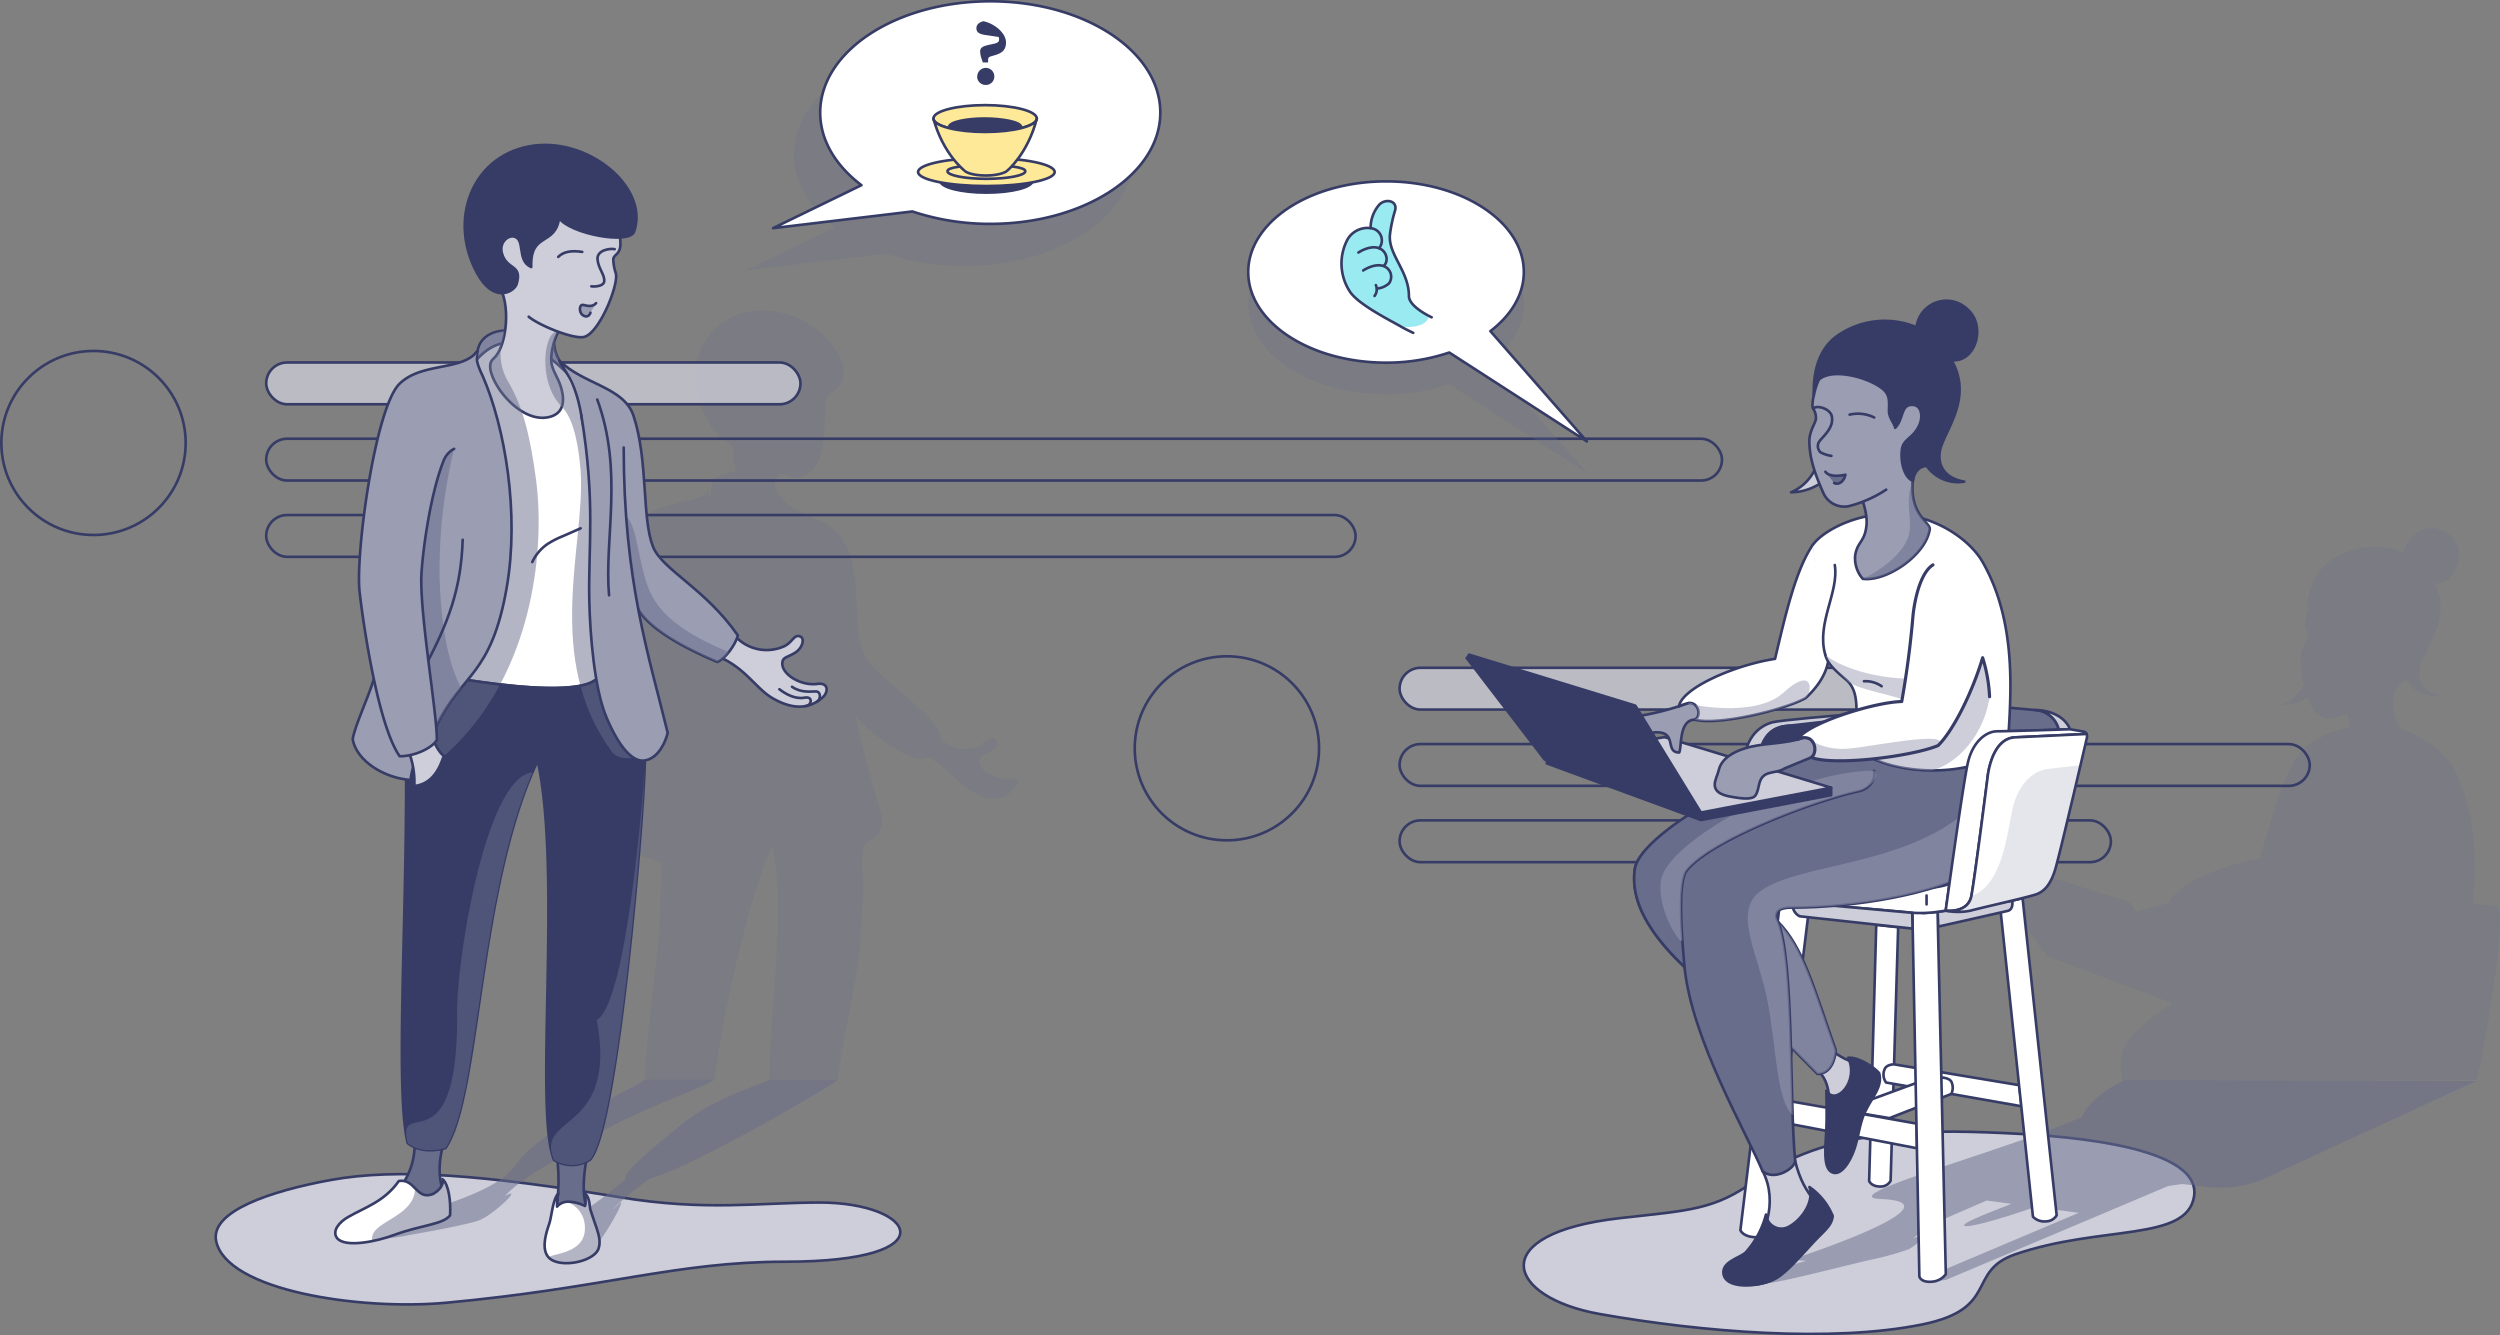 <svg xmlns="http://www.w3.org/2000/svg" viewBox="0 0 537.68 287.18"><rect x="0" y="0" width="537.68" height="287.18" fill="#808080" stroke="none"/><defs><style>.cls-1{isolation:isolate;}.cls-2,.cls-26,.cls-27,.cls-5{fill:#cdced9;}.cls-11,.cls-12,.cls-14,.cls-15,.cls-16,.cls-17,.cls-18,.cls-19,.cls-2,.cls-20,.cls-22,.cls-25,.cls-6,.cls-8,.cls-9{stroke:#363c66;stroke-linejoin:round;}.cls-12,.cls-14,.cls-15,.cls-16,.cls-17,.cls-18,.cls-19,.cls-2,.cls-20,.cls-22,.cls-25,.cls-8,.cls-9{stroke-linecap:round;}.cls-17,.cls-18,.cls-19,.cls-2,.cls-20,.cls-22,.cls-6{stroke-width:0.57px;}.cls-20,.cls-3,.cls-4{fill:#686d8c;}.cls-21,.cls-23,.cls-26,.cls-3{opacity:0.5;}.cls-21,.cls-23,.cls-3,.cls-4{mix-blend-mode:multiply;}.cls-4{opacity:0.25;}.cls-5{opacity:0.75;}.cls-11,.cls-14,.cls-18,.cls-25,.cls-6{fill:none;}.cls-12,.cls-17,.cls-7{fill:#fff;}.cls-8{fill:#fee999;}.cls-11,.cls-12,.cls-14,.cls-15,.cls-16,.cls-8,.cls-9{stroke-width:0.57px;}.cls-10,.cls-19,.cls-9{fill:#363c66;}.cls-13,.cls-15{fill:#9aebf1;}.cls-16{fill:#67e2e9;}.cls-21,.cls-22,.cls-24{fill:#9b9db3;}.cls-25{stroke-width:0.68px;}</style></defs><title>Asset 147</title><g class="cls-1"><g id="Layer_2" data-name="Layer 2"><g id="Layer_1-2" data-name="Layer 1"><path class="cls-2" d="M430.94,243.69c-18.48-.84-38.56-.72-53.48,10.21-8.71,6.37-14.28,6.42-29,8.08-29.27,3.31-24.58,17.06-4.34,20.64,21.74,3.85,49.88,6.18,69.31,2.23,16.71-3.4,9.41-11.43,20-15.08,18.38-6.34,37-2.64,38.46-12.52C473.59,245.68,439.72,244.09,430.94,243.69Z"/><path class="cls-3" d="M456.92,232.25c-5.09,2.63-8,5.3-9.22,8l-.17.08.1-.05c-15,6.75-54,17.14-43.19,17.59,18,.74-17.53,12.49-17.53,12.49s-1.36.8,1.44.79h.18c-2.52.73-4.92,1.38-6.53,1.75-2.89.66-3.13-.3-6.11,1.09-3.87,1.79-.73,2.92,5.31,1.87,4.57-.79,14.47-3.35,20.86-4.86a63,63,0,0,0,8.47-2.33c1.62-.93,3.31-2.37,3-3.3a19.77,19.77,0,0,1-2.11,1,26.69,26.69,0,0,1,6.3-4c2.58-1.16,5.87-2.58,9.57-4.17l5.32.71c-5.1,2-10.74,4.17-10.16,4.7s6.43-1.1,11-2.59c1.44-.47,2.82-.95,4.2-1.44l2,.27,3.43.46,4,.54L413.58,275s-1.53.75,1.32.61c2.2-.11,3.61-.33,3.61-.33l47.84-20.21,3-.42.06,0,5.29.63a23.64,23.64,0,0,0,11.68-1.52l46.2-21.26Z"/><path class="cls-4" d="M532.56,232.25c.65-.16,7.32-37.3,4.36-37.35h-.17l-4.92-.44c.74-8.68.86-19.55-4.06-29-1.69-3.26-5.87-6.92-11.45-8.62l-.06-.08,0-.08a9.22,9.22,0,0,1-1.57-6.28,5.5,5.5,0,0,1,.91-2.86c.19-.25,1.77-1.58,2.1-1.07a7.18,7.18,0,0,0,7.24,3.09c-2.85-.44-5.19-2.3-4.58-5.81.66-3.86,7.32-10.48,3.18-18.3,4.82.48,7.21-7,3.57-10.19-4.09-3.62-9.3-.77-10.16,3.62a16.39,16.39,0,0,0-15.38,1.5c-2.82,1.81-5.16,5.25-5.47,11.07a3.31,3.31,0,0,1,1.09-2.14c-1.11,2.35-1.67,5.06-1.39,5.69l.52,1.56a2.77,2.77,0,0,1,0,.56c-.15.87-1.44,2.41-1.5,4.51a18.65,18.65,0,0,0,.73,5.6,9.89,9.89,0,0,1-4.83,4.41,11,11,0,0,0,5.7-1.69l0-.06c.23.62.46,1.24.71,1.88a4.31,4.31,0,0,0,5,2.61,26.13,26.13,0,0,0,2.7-.87,16.6,16.6,0,0,1,.53,2.88c-5.42,1.13-9.47,3.83-10.82,5.69-3.76,5.12-6.32,15-8.5,22.63-7.8,1.18-18.61,5.71-19.4,9.44a60.4,60.4,0,0,1-7.49,1.81L458,194,425.63,183.9l-.47.71,14.39,20.09.43.16,0,.62,27.36,10.3c-5.47,3.49-9.51,7-10.67,9.77a.94.94,0,0,0-.06.15,4.48,4.48,0,0,0-.23.74.49.49,0,0,1,0,.12,15.78,15.78,0,0,0,.09,5.69Z"/><path class="cls-2" d="M46.48,266.88c2.16,10.71,30.85,15,49.4,13.31,34.09-3.14,49.45-8.83,73-8.83,35.52,0,28-12.73,7.42-12.73-13.06,0-24.44,1.91-42.89-1.12-29.18-4.79-47.95-6.34-62.25-3.73C58.25,256.13,45.2,260.5,46.48,266.88Z"/><path class="cls-3" d="M146.59,241.84c-2.65,2.24-13.34,10.5-11.89,11.61a90.4,90.4,0,0,1-11.77,8.73c-3.74,2.43-.19,9.86,3.56,7.48,2.13-1.36,7.46-10.32,7.1-11.15-.57.54-1.19,1.09-1.85,1.63a55.33,55.33,0,0,1,8.13-6.69c7.87-2,36.21-18.14,40.31-21.2H165.49C164.74,232.86,153.32,236.17,146.59,241.84Zm-18.65,17.21c-.51.4-1,.77-1.5,1.13C126.92,259.79,127.46,259.4,127.94,259.05Z"/><path class="cls-3" d="M113.61,247.49c-2.54,2.39-2.66,3.56-5.13,5.56-4.28,3.45-13,6.17-18.06,7.73s-15.63,5.3-8.54,5.62a32.64,32.64,0,0,0,6-.75c3.85-.69,8-1.4,12-2.34,3.18-.74,3.72-.81,6.6-3,1.94-1.45,5.46-4.93,2.1-3.07,4.35-4.66,12-8,18.76-12.56,7.95-5.29,23.75-10.61,26.31-12.47H138.74C136.75,233.87,120.48,241,113.61,247.49Z"/><path class="cls-4" d="M217.27,167.49c-2,.28-6.64-1-6.6-3.78,0-2,4.2-1.86,3.65-4.3-.47-2.09-3.21.92-4.15,1.27a8.07,8.07,0,0,1-8-1.75c1.35-4-14.73-13.54-16.49-18.43-2.86-8,.44-19.13-5.65-25.88-2.85-3.15-7.68-3.52-10.76-6.33-1.28-1.17-3.28-3-2.41-5.11,1.3-3.1,2.89.33,5.46-.56,5.72-2,4.84-10.76,5.18-15.15.3-3.83,2.72-2.92,3.71-6,1.11-3.41-2.23-7.68-4.6-9.8-6.74-6-18.05-7-23.89.25-5.16,6.46-3.54,15.88,1.93,21.76,1.72,1.85,3.86,1.34,3.08,5.39.71,1.8.65,2.6-.18,2.41a1,1,0,0,0-.54,0c-.66.7-2.43.54-3.28,1.48-1.05,1.16-.43,3-1.15,3.92-.47-2.48-.22-.53-2.14.11-1.76.59-3.53.95-5.33,1.4-3,.75-5.76,1.49-7.57,4.18-3.19,4.72-3.62,12.53-4.35,18-.78,6-1.56,12.25-1.1,18.34a92.68,92.68,0,0,0,1.75,10.82c.41,2.06,1.62,4.87,1.52,6.93-.14,2.73-2.19,5.51-2.8,8.17-1,4.28.45,6.76,4.61,9,.95.5,4.21,1,4.69,1.63.9,1.21.17,6.37.2,7.93.18,9.25-3.38,29.6-3.3,38.85h14.94c1.56-13.39,7-38.16,12.35-50.41,3.16,12.72-.64,37.41-.54,50.41h14.69c.52-6.21,4.54-23.53,4.89-29.76q.33-5.76.56-11.53c.08-2.21-.74-7.2.23-9.16.43-.86,2.57-1.52,3.22-2.83,1.2-2.43.31-4.14-.4-6.71-1.75-6.22-3.55-12.43-4.92-18.75,1.64,2.92,13,11.76,15.86,9.23,4.91,2.53,9.32,10.15,15.58,8.89C217,171.26,221.11,167,217.27,167.49Z"/><rect class="cls-5" x="57.25" y="77.96" width="114.91" height="8.99" rx="4.5" ry="4.5"/><ellipse class="cls-6" cx="20.11" cy="95.27" rx="19.82" ry="19.79"/><rect class="cls-5" x="301.01" y="143.62" width="114.91" height="8.99" rx="4.5" ry="4.5"/><ellipse class="cls-6" cx="263.87" cy="160.94" rx="19.82" ry="19.79"/><rect class="cls-6" x="57.25" y="110.77" width="234.3" height="8.99" rx="4.5" ry="4.5"/><rect class="cls-6" x="57.25" y="94.36" width="313.1" height="8.99" rx="4.5" ry="4.5"/><rect class="cls-6" x="301.01" y="176.44" width="152.98" height="8.99" rx="4.5" ry="4.5"/><rect class="cls-6" x="301.01" y="160.03" width="195.75" height="8.99" rx="4.5" ry="4.5"/><rect class="cls-6" x="301.01" y="143.62" width="114.91" height="8.99" rx="4.5" ry="4.5"/><rect class="cls-6" x="57.25" y="77.96" width="114.91" height="8.99" rx="4.5" ry="4.5"/><path class="cls-4" d="M170.74,33.27c0-13.22,16.38-23.94,36.58-23.94s36.57,10.72,36.57,23.94S227.52,57.2,207.32,57.2a52.63,52.63,0,0,1-16.79-2.67l-29.95,3.59,19-9.24C174.09,44.69,170.74,39.24,170.74,33.27Z"/><path class="cls-7" d="M176.4,24.22C176.4,11,192.77.28,213,.28S249.55,11,249.55,24.22,233.17,48.15,213,48.15a52.61,52.61,0,0,1-16.78-2.67l-29.95,3.59,19-9.24C179.75,35.64,176.4,30.19,176.4,24.22Z"/><ellipse class="cls-8" cx="211.87" cy="25.49" rx="11.12" ry="2.88"/><path class="cls-9" d="M219.62,27.34c-3,1.48-12.51,1.4-15.51,0,0-1.16,3.93-1.85,7.66-1.85C215.33,25.49,219.62,26.18,219.62,27.34Z"/><ellipse class="cls-9" cx="212.14" cy="38.87" rx="9.93" ry="2.56"/><ellipse class="cls-8" cx="212.14" cy="36.99" rx="14.69" ry="3.02"/><path class="cls-8" d="M220.52,36.83c0-.89-3.75-1.28-8.38-1.28s-8.37.39-8.37,1.28,3.75,1.63,8.37,1.63S220.52,37.73,220.52,36.83Z"/><path class="cls-8" d="M200.75,25.49c0,1.6,5,2.89,11.12,2.89S223,27.09,223,25.49c-2,7.72-6.42,11.26-6.42,11.26-.38.38-2,1-4.54,1s-4.16-.57-4.54-1C207.49,36.75,202.84,33.21,200.75,25.49Z"/><path class="cls-10" d="M214.18,11.8l-.85.26c-.64.18-.78.28-.82.81l0,.56h-1.13l-.24-.71a5.38,5.38,0,0,1-.34-1.67c0-.71.48-1.07,1.57-1.33l1.51-.34c.7-.18,1-.39,1-.89a1.71,1.71,0,0,0-.1-.54l-2.88-.43C210.38,7.3,210,6.8,210,6.07s.48-1.23,1.49-1.51c2.34.48,4.87,2.5,4.87,4.57C216.37,10.53,215.73,11.33,214.18,11.8Zm-4,4.65A1.85,1.85,0,0,1,212,14.6a1.83,1.83,0,0,1,1.85,1.85A1.8,1.8,0,0,1,212,18.27,1.82,1.82,0,0,1,210.15,16.45Z"/><path class="cls-11" d="M176.4,24.22C176.4,11,192.77.28,213,.28S249.55,11,249.55,24.22,233.17,48.15,213,48.15a52.61,52.61,0,0,1-16.78-2.67l-29.95,3.59,19-9.24C179.75,35.64,176.4,30.19,176.4,24.22Z"/><path class="cls-4" d="M327.73,65.29c0-10.76-13.27-19.49-29.63-19.49s-29.64,8.73-29.64,19.49,13.27,19.49,29.64,19.49a42.61,42.61,0,0,0,13.6-2.17l29.59,19.11L320.54,78C325,74.6,327.73,70.15,327.73,65.29Z"/><path class="cls-12" d="M327.73,58.51c0-10.77-13.27-19.5-29.63-19.5s-29.64,8.73-29.64,19.5S281.73,78,298.1,78a42.33,42.33,0,0,0,13.6-2.18l29.59,19.11L320.54,71.22C325,67.81,327.73,63.37,327.73,58.51Z"/><path class="cls-13" d="M301.43,70.31c-1.84-1.07-9.4-4.78-11.18-7.73a11,11,0,0,1-.35-11.22,5,5,0,0,1,4.89-2.29h0A7.63,7.63,0,0,1,296.66,44c1.35-1.35,3.91-.86,3.4,1.21a30.2,30.2,0,0,0-1.13,5.31c-.36,4.29,4.09,7.77,4.09,13.15,0,1.88,3,3.53,4.28,4.23C306.94,70.88,301.43,70.31,301.43,70.31Z"/><path class="cls-14" d="M303.94,71.59c-.93-.45-2.06-1-2.7-1.39-2.11-1.24-9.27-4.76-11-7.62a11,11,0,0,1-.35-11.22,5,5,0,0,1,4.89-2.29h0A7.63,7.63,0,0,1,296.66,44c1.35-1.35,3.91-.86,3.4,1.21a30.2,30.2,0,0,0-1.13,5.31c-.36,4.29,4.09,7.77,4.09,13.15,0,2.35,4.88,4.57,4.88,4.57"/><path class="cls-15" d="M297.52,57.24c1.21-.9.82-3.2-.92-3.86-2-.75-4.44.93-4.44.93"/><path class="cls-15" d="M296.14,62.07a4.51,4.51,0,0,0,2.61-1.14,2.43,2.43,0,0,0-1.12-3.68c-2-.75-4.44.92-4.44.92"/><path class="cls-16" d="M295.91,61.32a2.32,2.32,0,0,1-.28,2.33"/><path class="cls-14" d="M296.6,53.38a2.64,2.64,0,0,0-1-4.1,3.24,3.24,0,0,0-.77-.21"/><path class="cls-17" d="M403.53,198.91,402,254s.44,1.21,2.45,1.19a2.36,2.36,0,0,0,2.17-1.25l1.62-54.53Z"/><path class="cls-7" d="M434.27,233.39l-26.92-4.48s-1.57,0-2,1a2.88,2.88,0,0,0,.3,2.91l29.13,5.11Z"/><path class="cls-18" d="M434.27,233.39l-26.92-4.48s-1.57,0-2,1a2.88,2.88,0,0,0,.3,2.91l29.13,5.11Z"/><path class="cls-7" d="M414.93,231.9l-18.84,6.89,4.28.69,6,1,13.29-5.2a3,3,0,0,0,0-2.68C418.73,231.19,414.93,231.9,414.93,231.9Z"/><path class="cls-18" d="M414.93,231.9l-18.84,6.89,4.28.69,6,1,13.29-5.2a3,3,0,0,0,0-2.68C418.73,231.19,414.93,231.9,414.93,231.9Z"/><path class="cls-17" d="M435,193.19l-4.9,1.1,7.13,67.39a3.4,3.4,0,0,0,2.82,1,2.67,2.67,0,0,0,2.28-1.31Z"/><path class="cls-7" d="M386.4,194.1l-3.54-.31-8.55,70.79s.58,1.51,3.41,1.51a3.49,3.49,0,0,0,2.8-1.19l8.69-70.55Z"/><path class="cls-18" d="M386.4,194.1l-3.54-.31-8.55,70.79s.58,1.51,3.41,1.51a3.49,3.49,0,0,0,2.8-1.19l8.69-70.55Z"/><path class="cls-2" d="M432.77,193.74s.37,1.79-.94,2.16l-15,3.39-.08-3.18,1.75-.25Z"/><path class="cls-2" d="M378.56,191.71c-1.69-.64-2-2.32-2.1-4.13-.39-5.74-1.23-19.68-1.35-21.76-.37-6.9,3.21-9.72,6.13-10.48,1.79-.46,14.39-1.52,14.94-1.56l-3.5,1.41-8.2.92c-6.09.41-6.21,6.82-6.21,8.83s1.7,21.67,1.7,21.67c-1.14.14-1.59,1.14-1.59,2.21Z"/><path class="cls-18" d="M423.3,163.8c1-4.16,3.77-6.52,6.28-6.52,1.84,0,9.28-.23,13.2-.36"/><path class="cls-19" d="M404.71,155.57c-5.66,0-12.94.16-20.23.54-6.09.41-6.21,6.82-6.21,8.83s1.7,21.67,1.7,21.67,19.2-2.66,20.65-3a3,3,0,0,0,2.45-2.7c.12-1,2.6-23.59,2.6-23.59A1.9,1.9,0,0,0,404.71,155.57Z"/><polygon class="cls-7" points="412.19 241.65 384 236.66 382.06 237.26 381.55 241.06 412.29 246.96 412.19 241.65"/><polygon class="cls-18" points="412.19 241.65 384 236.66 382.06 237.26 381.55 241.06 412.29 246.96 412.19 241.65"/><path class="cls-17" d="M416.72,196.11l-2.86.25-2.56-.19,1.5,78.36s.28,1.38,2.82,1.12a4,4,0,0,0,2.87-1.62Z"/><path class="cls-20" d="M442.77,156.84a5.46,5.46,0,0,0-5.09-4.13l-27.55-2.48c-3.72,0-5.42,5.34-5.42,5.34a1.9,1.9,0,0,1,1,1.78s-2.48,22.59-2.6,23.59a3,3,0,0,1-2.45,2.7c-1.45.31-20.65,3-20.65,3a1.59,1.59,0,0,0-1.2.73s0,.85,1.28,1.06c0,0,29.19,2.39,30.46,2.52,2.8.29,6.94,0,8.77-.87,1.17-8.41,3.29-23.3,4-26.25,1-4.16,3.77-6.52,6.28-6.52,1.84,0,9.28-.23,13.2-.36"/><path class="cls-17" d="M378.77,187.34s0,.85,1.28,1.06c0,0,29.19,2.39,30.46,2.52,2.8.29,6.94,0,8.77-.87l-.81,5.81-2.21.31a26.3,26.3,0,0,1-6.43,0l-29.77-2.63a1.94,1.94,0,0,1-1.5-1.83"/><path class="cls-2" d="M442.77,156.84a5.46,5.46,0,0,0-5.09-4.13c3.3,0,6.48,1.47,7.52,4.13l-2.42.08"/><line class="cls-18" x1="405.74" y1="183.51" x2="418.36" y2="184.8"/><path class="cls-2" d="M385.63,194l25.64,2.32.06,3.4-24.25-2.65A2.7,2.7,0,0,1,385.63,194Z"/><path class="cls-2" d="M391.1,230.44c3.5,3,2,9.89,2.22,12.61.26,3.5-.81,6.53,1.2,7.79,1.35.85,3.49-1.86,4.36-4.64.77-2.46-.36-3.49.86-7s4.22-4.91,3.59-7.41c-1-3.88-4-1.74-9.21-5.74"/><path class="cls-20" d="M381.52,221.51c3.21,3.19,6.19,6.28,9.38,9.47,3,0,3.87-3.49,3.91-5.14-4.67-13.26-7-22.15-12.39-27.56C383.73,206.42,381.52,221.51,381.52,221.51Z"/><path class="cls-21" d="M381.52,221.51c3.21,3.19,6.19,6.28,9.38,9.47,3,0,3.87-3.49,3.91-5.14-4.67-13.26-7-22.15-12.39-27.56C383.73,206.42,381.52,221.51,381.52,221.51Z"/><path class="cls-2" d="M379.12,251.91c3.42,6.57.54,14.9-4,18.26-2.89,2.15-3.88,3.32-3.43,4.75,1.41,1.4,6.6,2.37,10.65-.31,1.54-1,2.64-4.46,4-5.71,3.62-3.33,6.35-2.8,6.2-6.18-.16-3.76-4.45-4.59-6.46-13.06"/><path class="cls-20" d="M431.81,160.87c-3.81,2.71-5.95,21.34-6.56,26.14-9.05,5.27-26.08,8.2-40.13,8.2-1,0-4.21.19-2.7,3.07,3.45,8.47,2.42,38.52,3.67,51.38,0,1.57-4.37,4.42-7,2.25-3.56-8.44-15.26-28.45-16.8-43.93h0c-7.64-7.24-11.69-14.24-10.7-21.08,1.26-8.69,33.53-23,48.28-26.4,6.38,6.37,21.62,7.13,31.91.37"/><path class="cls-21" d="M431.81,160.87c-3.81,2.71-5.95,21.34-6.56,26.14-9.05,5.27-26.08,8.2-40.13,8.2-1,0-4.21.19-2.7,3.07,2.74,6.73,2.65,27.06,3.13,41.58-3.73-3.72-3.38-14.88-5.61-25.57-1.95-9.35-7.21-18.27-1.38-22.58,10.55-7.81,44.74-4.37,53.25-30.84"/><path class="cls-20" d="M424.2,164.57c.19-1-23.78-3.5-24.3-4.07-18.41,2.49-47.11,18.32-48.28,26.4-1,6.84,3.06,13.84,10.7,21.08a.88.88,0,0,1,0,.16c-1-10.47-1.22-19,.5-21,5.36-6.48,26.83-14.74,37.06-17,2-.45,3.69-2.44,3.16-4.34"/><path class="cls-21" d="M357.25,189.3c-1,6.84,4.71,14.71,4.57,12.8-.52-7.59-.35-13.35,1-15,5.36-6.48,26.83-14.74,37.06-17,2-.45,4.91-3.42,3.16-4.34C385.76,165.69,358.42,181.22,357.25,189.3Z"/><polygon class="cls-19" points="332.68 164.19 365.82 176.37 393.83 171.02 393.83 169.41 332.68 162.57 332.68 164.19"/><polygon class="cls-2" points="332.68 162.57 358 158.54 393.83 169.41 365.82 174.75 332.68 162.57"/><path class="cls-22" d="M364.5,154.79c-3.45,0-2.77,5.93-3.35,7.05-3.18,0-.31-4.44-5-4.34-1.8,0-4.33,2.39-5.84,5.07-1.07.53-3.22-.42-3.73-.54-1.83-.47-1.26-2.58-.7-3.63,1.15-2.15,5.86-4.29,5.86-4.29a58.14,58.14,0,0,0,11.33-2.9l1.88-1.71,2.39,4.38Z"/><path class="cls-17" d="M389.89,117.18c-3.84,5.54-6.14,16.22-8.13,24.52-8.45,1.28-20,6.2-20.67,10.24a9.5,9.5,0,0,1,2-.73c2.09-.34,3,2.65,1.44,3.58,5,1.3,19.27-2.11,23.82-4.66,1.62-1.49,4.25-4.34,4.84-7.93"/><path class="cls-21" d="M383.62,148.93c-6.3,5.78-21.3,2.4-20.56,2.28,2.09-.34,3,2.65,1.44,3.58,5,1.3,19.27-2.11,23.82-4.66C389.94,148.64,389.91,143.15,383.62,148.93Z"/><path class="cls-17" d="M392.56,140.8c.56,2.48,3.88,4.75,4.83,5.7,2.42,2.41,1.84,6.52,1.81,10.18a13.72,13.72,0,0,0,.7,3.83,3.17,3.17,0,0,0,.86,1.43c6.37,4.63,23.24,5.73,31.05-1.07.5-9.8,2.42-26.33-5.41-40-3.1-5.44-12.64-12-24-10-6.38,1.09-11.09,4.23-12.54,6.37"/><g class="cls-23"><path class="cls-24" d="M392.56,140.8c.6,1.4,3.88,4.75,4.83,5.7,2.42,2.41,16.82,3.63,16.79,7.28,0,0-14.92,5.05-14.28,6.73a3.17,3.17,0,0,0,.86,1.43c3.12,2.28,8.78,3.7,14.65,3.75,5.87-1.4,11.43-8.08,12.49-15.85.37-2.66-1.11-5.73-1.49-8.38C415.92,149.5,397.54,145.18,392.56,140.8Z"/></g><path class="cls-2" d="M390.32,101a10.14,10.14,0,0,1-5.1,4.88,11.69,11.69,0,0,0,6.13-1.83"/><path class="cls-22" d="M400.63,124.49c5.12.67,13.65-5.16,14.4-10.69.23-1.71-6.88-3.85-2-16.79,3-4.57-10.65,1.14-16.87,2.91,1.89,1.1,5.64,8.73,5.28,12.91-.32,3.75-1.94,3.57-2.44,6.57A6.71,6.71,0,0,0,400.63,124.49Z"/><path class="cls-3" d="M400.63,124.49c5.12.67,13.65-5.16,14.4-10.69.18-1.38-4.38-3-3.62-10.36-2.09,4.5.35,9-1.15,12.44C408,121.21,400.63,124.49,400.63,124.49Z"/><path class="cls-22" d="M415,95.59c5.57-4.55,6.85-12.78,3.09-18.12-4.47-6.36-18.1-6.23-25.18,1.35-2.29,2.45-3.45,8-3,9a3.53,3.53,0,0,1,.64,2.3c-.12.94-1.44,2.61-1.41,4.89.06,3.84,1.34,7.21,3,11a4.91,4.91,0,0,0,5.58,2.83,26.43,26.43,0,0,0,7.94-3.53"/><path class="cls-18" d="M397.8,89.18a7.87,7.87,0,0,1,5.28.61"/><path class="cls-20" d="M392.59,101.46c.92,1.29,3.53.81,4.31.64-.25,1.34-1.39,2.33-2.43,1.78"/><path class="cls-18" d="M390,87.83c.75-.69,3.32-.07,3.92,1.5.76,2.85-2.39,4.87-2.82,5.94a1.85,1.85,0,0,0,.43,2,7.23,7.23,0,0,0,2.35.78"/><path class="cls-19" d="M390.11,85c-.23-6.94,2.24-11,5.39-13a17.74,17.74,0,0,1,16.69-1.62,6.48,6.48,0,0,1,10.89-3.92c4.14,3.5,1.91,11.56-3.37,11,4.9,8.47-2,15.64-2.54,19.82-.49,3.8,2.15,5.82,5.28,6.3a8.21,8.21,0,0,1-8.05-3.35c-1.4,0-2.63,1-3,3.18-1.7-.66-2.71-3.74-2.35-6.72.27-2.32,2.57-2.41,3.82-5.43.67-1.62.51-4.19-1.66-4.19-2.45,0-1.8,3.13-3.61,4.93-.13-.9-1.33-2.14-1.33-3.55,0-2,.34-3.59-1.57-5C400.51,80.31,389.39,78.08,390.11,85Z"/><path class="cls-18" d="M400.89,146.52a6,6,0,0,1,3.79,1.07"/><path class="cls-22" d="M389.54,162.9l-5.71,2.36c-1.64,1.12-4,.44-5.06,2.26-.65,1.16-.48,2.48-1.23,3.57s-3.62.53-5,.31c-5.71-.87-3.3-3.89-2.9-5.7.58-2.64,3.31-4,5.49-4.7,4-1.34,8.55-.79,13.09-2.46C388.18,158.54,393.78,159.51,389.54,162.9Z"/><path class="cls-7" d="M426.41,141.46c-2.12,7.15-6.15,15.46-9.58,18.89-5.66,2.34-22.33,4.44-27.29,2.55,1-.59,1.21-3-.36-4a2.71,2.71,0,0,0-2.55.14c1.58-3.29,16.15-8,22.38-8.16q1.62-9.1,2.41-18.33c.2-2.28,1.27-9.14,4.3-11.06"/><path class="cls-21" d="M416.83,160.35c-5.66,2.34-22.33,4.44-27.29,2.55,1-.59,1.21-3-.36-4-.74-.45,2.59,2.73,8.79,2.08C402.66,160.53,420.26,156.92,416.83,160.35Z"/><polygon class="cls-19" points="365.82 174.75 351.72 151.77 315.97 140.8 315.49 141.56 365.34 175.52 365.82 174.75"/><polygon class="cls-19" points="365.34 175.52 351.25 152.54 315.49 141.56 332.2 163.34 365.34 175.52"/><path class="cls-18" d="M392.56,140.8c-1.95-6.8,3-13.43,2.05-19.28"/><path class="cls-25" d="M427.9,149.84a32.91,32.91,0,0,0-1.49-8.38c-2.12,7.15-6.15,15.46-9.58,18.89-5.66,2.34-22.33,4.44-27.29,2.55,1-.59,1.21-3-.36-4a2.71,2.71,0,0,0-2.55.14c1.58-3.29,16.15-8,22.38-8.16q1.62-9.1,2.41-18.33c.2-2.28,1.27-9.14,4.3-11.06"/><path class="cls-17" d="M448.75,157.86l-15.28.72c-5.26.18-6,8.65-6,8.65s-2.74,21.6-3.47,25.44-5.54,3.19-5.54,3.19,3.8-27.9,4.83-32.06,3.77-6.52,6.28-6.52,15.62-.44,15.62-.44l3,.52A.81.81,0,0,1,448.75,157.86Z"/><path class="cls-7" d="M448.75,157.86l-15.28.72c-5.26.18-6,8.65-6,8.65s-2.74,21.6-3.47,25.44-5.54,3.19-5.54,3.19a13.43,13.43,0,0,0,5.33,0c1.43-.41,10-2.35,13-3.18,1.4-.39,3.71-.73,5.2-5.59,1-3.21,6.86-28.48,6.86-28.48a1.63,1.63,0,0,0-.1-.83"/><path class="cls-26" d="M440.66,165.35c-4.64.54-6.86,5-7.62,7.79-1.23,4.52-2,17.23-9,19.53-.73,3.84-5.54,3.19-5.54,3.19a13.43,13.43,0,0,0,5.33,0c1.43-.41,10-2.35,13-3.18,1.4-.39,3.71-.73,5.2-5.59.63-2.06,3.66-14.82,5.47-22.54Z"/><path class="cls-18" d="M448.75,157.86l-15.28.72c-5.26.18-6,8.65-6,8.65s-2.74,21.6-3.47,25.44-5.54,3.19-5.54,3.19a13.43,13.43,0,0,0,5.33,0c1.43-.41,10-2.35,13-3.18,1.4-.39,3.71-.73,5.2-5.59,1-3.21,6.86-28.48,6.86-28.48a1.63,1.63,0,0,0-.1-.83"/><line class="cls-17" x1="414.35" y1="192.6" x2="414.35" y2="194.5"/><path class="cls-19" d="M397.49,227.5c2.2-.25,5.7,2.14,6.66,3.29.8,3-1.47,5-3.09,8.46-1.13,2.4-1.33,5.3-2.27,8s-2.93,5.85-4.84,4.83-1.33-5.33-1.15-9.27c.11-2.31.06-6,0-8.23C394.84,238,399.91,232.52,397.49,227.5Z"/><path class="cls-19" d="M389.16,255.3a14.15,14.15,0,0,1,5,6.22c-.16,1.72-1.26,2.73-2.9,4.36-2.81,2.81-6.62,7.59-9.32,9.07-3.56,1.95-10.79,2.39-11.26-1-.36-2.6,3.5-3.38,4.81-4.62a19.6,19.6,0,0,0,4.32-8.11,3.34,3.34,0,0,0,5.25,2.42C387.61,262.14,390.21,258.41,389.16,255.3Z"/><path class="cls-20" d="M95.1,247c-2.09,9.18,2.64,11.23.33,14.22-1.38,1.78-3.34.93-6.44,1.44-2.56.43-3.51,2-7.42,3.35-3,1-6.34,1.24-8.21,0s1.83-4.14,6.25-5.74a15.17,15.17,0,0,0,9.57-13.89"/><path class="cls-20" d="M119.94,249.88c1.15,13.32-3.61,16.64-1.48,20,1.66,2.65,8.47.47,9.7-2,1.06-2.16-1-5.45-2-8.31-.94-2.53-.68-6.34-.12-9.7"/><path class="cls-19" d="M138.68,163.56c.59-5.52-1.76-15.38-7.18-22.67-3.65-4.9-12.45-8.55-20.59-7.79-10.34,1-19.45,5.47-23.89,12.19-4.29,6.51-.19,12.75.33,22.61,0,32.79-2.27,67.54.34,77.95,2.24,1.77,5.38,1.84,8.12,1.06,7.58-11.23,6.85-55.81,19.83-83.31,5.29,24-.8,75.54,3.51,85.86a7.28,7.28,0,0,0,7.69,0C132.9,243.41,138.68,173.41,138.68,163.56Z"/><path class="cls-3" d="M98.33,218.75c0,32.79-13.25,16.69-10.64,27.1,2.24,1.77,5.38,1.84,8.12,1.06,7.36-10.89,6.89-53.16,18.7-80.79h0C104.18,167.09,97.81,208.89,98.33,218.75Z"/><path class="cls-3" d="M128.35,219.34c4.56,24.73-13.39,20.08-9.2,30.12a7.28,7.28,0,0,0,7.69,0c6.06-6.05,11.84-76.05,11.84-85.9C139.27,158,135.62,215.42,128.35,219.34Z"/><path class="cls-7" d="M85.78,254c3.53-.57,3.71,4.17,7.29,2.82,1.5-.79,2.43-2.13,2.09-3.21,1.42,1.15,1.8,5,1.64,7.78-1.59,2-6,2-12.1,4.24-3.6,1.35-10.46,2.8-12.2.66-1.14-1.48.36-3.45,2.51-4.62C78.54,259.64,82.68,258.42,85.78,254Z"/><path class="cls-3" d="M89.27,255.57c1,1,1.92,2,3.8,1.26,1.5-.79,2.43-2.13,2.09-3.21,1.42,1.15,1.8,5,1.64,7.78-1.59,2-6,2-12.1,4.24a31.42,31.42,0,0,1-4.62,1.29C79.11,262.65,89.16,262.06,89.27,255.57Z"/><path class="cls-7" d="M128.76,268.44c-.75,2.66-7.21,4.24-10.12,2.51-2.74-1.63-1-6.26-.49-7.83s.75-5.26,1.92-6.42a11.48,11.48,0,0,0-.26,2.81,3.15,3.15,0,0,1,2.43-1.06,8.79,8.79,0,0,1,3.56.92c.32-.65,0-2.13,0-2.67,1.07.75,1,3,1.2,3.51C128.4,264.64,129.37,266.3,128.76,268.44Z"/><path class="cls-3" d="M128.76,268.44c-.75,2.66-7.21,4.24-10.12,2.51-2.74-1.63,7.17-.28,7.16-6.77,0-4.81-4.34-5.71-3.56-5.73a8.79,8.79,0,0,1,3.56.92c.32-.65,0-2.13,0-2.67,1.07.75,1,3,1.2,3.51C128.4,264.64,129.37,266.3,128.76,268.44Z"/><path class="cls-18" d="M85.78,254c3.53-.57,3.71,4.17,7.29,2.82,1.5-.79,2.43-2.13,2.09-3.21,1.42,1.15,1.8,5,1.64,7.78-1.59,2-6,2-12.1,4.24-3.6,1.35-10.46,2.8-12.2.66-1.14-1.48.36-3.45,2.51-4.62C78.54,259.64,82.68,258.42,85.78,254Z"/><path class="cls-18" d="M128.76,268.44c-.75,2.66-7.21,4.24-10.12,2.51-2.74-1.63-1-6.26-.49-7.83s.75-5.26,1.92-6.42a11.48,11.48,0,0,0-.26,2.81,3.15,3.15,0,0,1,2.43-1.06,8.79,8.79,0,0,1,3.56.92c.32-.65,0-2.13,0-2.67,1.07.75,1,3,1.2,3.51C128.4,264.64,129.37,266.3,128.76,268.44Z"/><path class="cls-22" d="M125.8,88.77c-1.79-9.5-6.35-9.35-6.66-15.13a38.23,38.23,0,0,0-4.22-1.18l-6.46-1.34c-1,0-6.24.55-5.8,6.12"/><path class="cls-17" d="M100.57,146.26c5.84.87,24,3.57,27.88-.36,3.56-3.55,2.85-9.74,3-14.76.18-8.08,1.17-16.12,1.53-24.19C133.13,103,127.72,88.6,122,80.3c-4.72-4.71-12.6-10.59-19.36-3.06-1.79,1.89-3.33,11.55-3.15,13,.43,3.41.6,6.79,1.12,10.19,1.52,10.09-.2,20.35-1,30.51-.35,4.52-.93,9-1.28,13.52a3,3,0,0,0,.29,1.92A1.32,1.32,0,0,0,100.57,146.26Z"/><path class="cls-2" d="M121.52,69.4c-2.53,2.53-3.33,7.33-2.82,9.18s1.55,3,2.12,5.3c.7,2.84.16,5.35-3.14,5.9-3.86.64-7.83-2.57-10.11-5.8-1.65-2.34-3-5.5-1.49-6.79,2.73-2.32,3.75-10.49,1.65-15"/><path class="cls-3" d="M115.23,102.75c-1.43-10.29-2.93-15.4-6-20.78-1.75-3-1.88-6.42-1.19-8.1a25,25,0,0,0,.46-2.75c-6.22.85-5.4,5.67-5.8,6.12-1.79,1.89-3.33,11.55-3.15,13,.43,3.41.6,6.79,1.12,10.19,1.52,10.09-16.89,49.21-9.28,55.1,1.77.26.81,6.71,4.1,7.07C114.51,145.9,117.41,118.41,115.23,102.75Z"/><path class="cls-3" d="M133,107c.14-3.13-7.44-18.73-12.64-29.4-1.33-2.74-1.44-4.5-.22-6.19-3-1-4.86,10.55.75,16.15,2.74,2.73,3.69,9.54,4,14,1,15.48-8.06,40,6.69,60.11,1.78,2.43,6.53,1.14,7.27.4,3.56-3.55-7.47-25.85-7.35-30.87C131.6,123.06,132.59,115,133,107Z"/><path class="cls-2" d="M155.42,141.63c5.18,2.5,7.34,6.59,10.8,8.57,4.57,2.6,8,2.2,10.73-.23,1.21-1.06,1.33-3.22-1.15-2.88-3.52.48-7.55-2-7.55-4.35,0-1.45,1.05-1.3,2.72-2.34s2.09-3,1.24-3.45c-1.37-.7-1.65,1.07-3.46,2a9.17,9.17,0,0,1-10.23-1.71"/><path class="cls-18" d="M167.63,148.24c1.28,1,3.37,2.19,5.39,1.81s1.47,1.8.24,1.8"/><path class="cls-18" d="M170.34,147.71c1.91,1.33,3.94,1,5.11,1s1.1,1.69.3,2.19"/><path class="cls-18" d="M100.57,146.26c5.84.87,24,3.57,27.88-.36"/><path class="cls-22" d="M137.27,131c2.59,4.83,12.1,9.32,17,11.37,1.72-.69,3.88-3.64,4.43-5.7-7.1-10.2-16.28-14.11-18.26-19.1-2.44-6.19-1-18.66-4.21-28.21-2.1-6.17-10.79-6.68-15.92-11.8.91,2.18,3.39,3.91,4.72,11.81C127,101,137.27,131,137.27,131Z"/><path class="cls-3" d="M137.27,131c2.59,4.83,12.1,9.32,17,11.37a6.83,6.83,0,0,0,2.48-2.12c-10.54-4.34-15.27-8.68-17.24-13.67-2.45-6.2-2.44-14.21-5.19-15.77C126.84,106.58,137.27,131,137.27,131Z"/><path class="cls-22" d="M102.6,75.59c-.3,1.45,0,2.76,1.27,5.42,4.71,10.86,7.91,29.37,5.1,45.4-3.31,19-9.64,18.4-15,29.51-2.28,4.37-4.91,5.87-5.68,11.83-5.44-.37-11.55-3.92-12.44-8.74.45-3.08,3.77-9.69,5.24-15.16C82.82,137.62,97.69,81,102.6,75.59"/><path class="cls-3" d="M97.68,96.48a110.52,110.52,0,0,0-3.13,28.09c.23,5.92.9,16.23,4.62,23.4A43.34,43.34,0,0,0,94,155.92c-2.28,4.37-9.12-11.83-7.65-17.29C88.05,132.39,89.11,99.28,97.68,96.48Z"/><path class="cls-2" d="M92.79,158.15c.47,1.32,1.57,3.7,2.66,4.4-1.07,3.28-2.74,6.08-6.34,6.5a18.17,18.17,0,0,0-1.54-8.21"/><path class="cls-18" d="M114.48,120.88a9.65,9.65,0,0,1,3.25-3.86,19.31,19.31,0,0,1,3.26-1.68l3.88-1.71"/><path class="cls-18" d="M91.46,143.3c4.94-9.41,7.72-16.58,8.05-27.21"/><path class="cls-22" d="M102.6,75.59c-3.22,4.23-12,2.29-16.72,7-5.2,5.2-9.45,36.4-8.55,44.65,1,8.66,4.19,29.13,8.63,35.41,3.52,0,7.26-2,8-3.55,0-5.74-3.36-25-3.36-34.31,0-3.8,1.64-17.85,4.87-25.86a4.85,4.85,0,0,1,2.2-2.4"/><path class="cls-22" d="M134.14,96.26c0,28.82,5.48,44.93,9.46,61.35-.4,1.75-1.88,5.44-4.92,5.95-2.65.45-5.61-3-8.28-9.35-2.56-6.1-3.49-17.53-3.66-25.05-.25-11.61,1.38-21-1.71-39.8"/><path class="cls-18" d="M128.45,85.93c5.69,15.48,1.47,30,2.54,42.1"/><path class="cls-27" d="M112.53,69.48a7.44,7.44,0,0,0,7.1.19,21,21,0,0,0,5.84-4.51,22.64,22.64,0,0,0,4.29-5.23,47.42,47.42,0,0,0,1.94-4.84c1-2.43,2.42-4.84,2.23-7.45a8.24,8.24,0,0,0-4.51-6.3,19.86,19.86,0,0,0-7.79-2c-3.81-.35-8-.29-11,2a12.13,12.13,0,0,0-2.82,3.07,19.32,19.32,0,0,0-2.53,15.72c.61,2.21,1.88.88,3,2.54S110.66,68.22,112.53,69.48Z"/><path class="cls-2" d="M133.3,50.87c.65,4-1.22,3.61-1.4,4.84a10.2,10.2,0,0,0,.56,3.11c.59,2.52-3.47,12.62-6.75,13.62-2.16.65-9.75-2.43-12-4.32"/><path class="cls-19" d="M120.25,46.9c-.88,6.12-6.26,2.92-6,10.53-3.19-1.35-1.15-6-3.71-6.56-1.32-.3-3.26,1.29-2.59,3.64,1,3.65,4.54,2.26,3.12,6.71-.75,1.68-4.92,4-8.45-2.46C96.46,47.5,101.3,33.89,113.73,31.5s26,8.74,22.64,18.32c-1,2.87-13.8.45-16.12-2.92"/><path class="cls-22" d="M128.2,65.2c-.68.8-1.68.66-2.67.4s-1,1.37-.4,2,1.55.67,1.86-.35"/><path class="cls-18" d="M132.2,53.59c-1-.22-3.85.18-3.69,2.19s1.64,3.36,1.43,4.8c-.13.93-1.87,1.13-2.76,1"/><path class="cls-18" d="M120.06,55.25c1.17-1.17,2.9-1.41,5.16-1.07"/></g></g></g></svg>